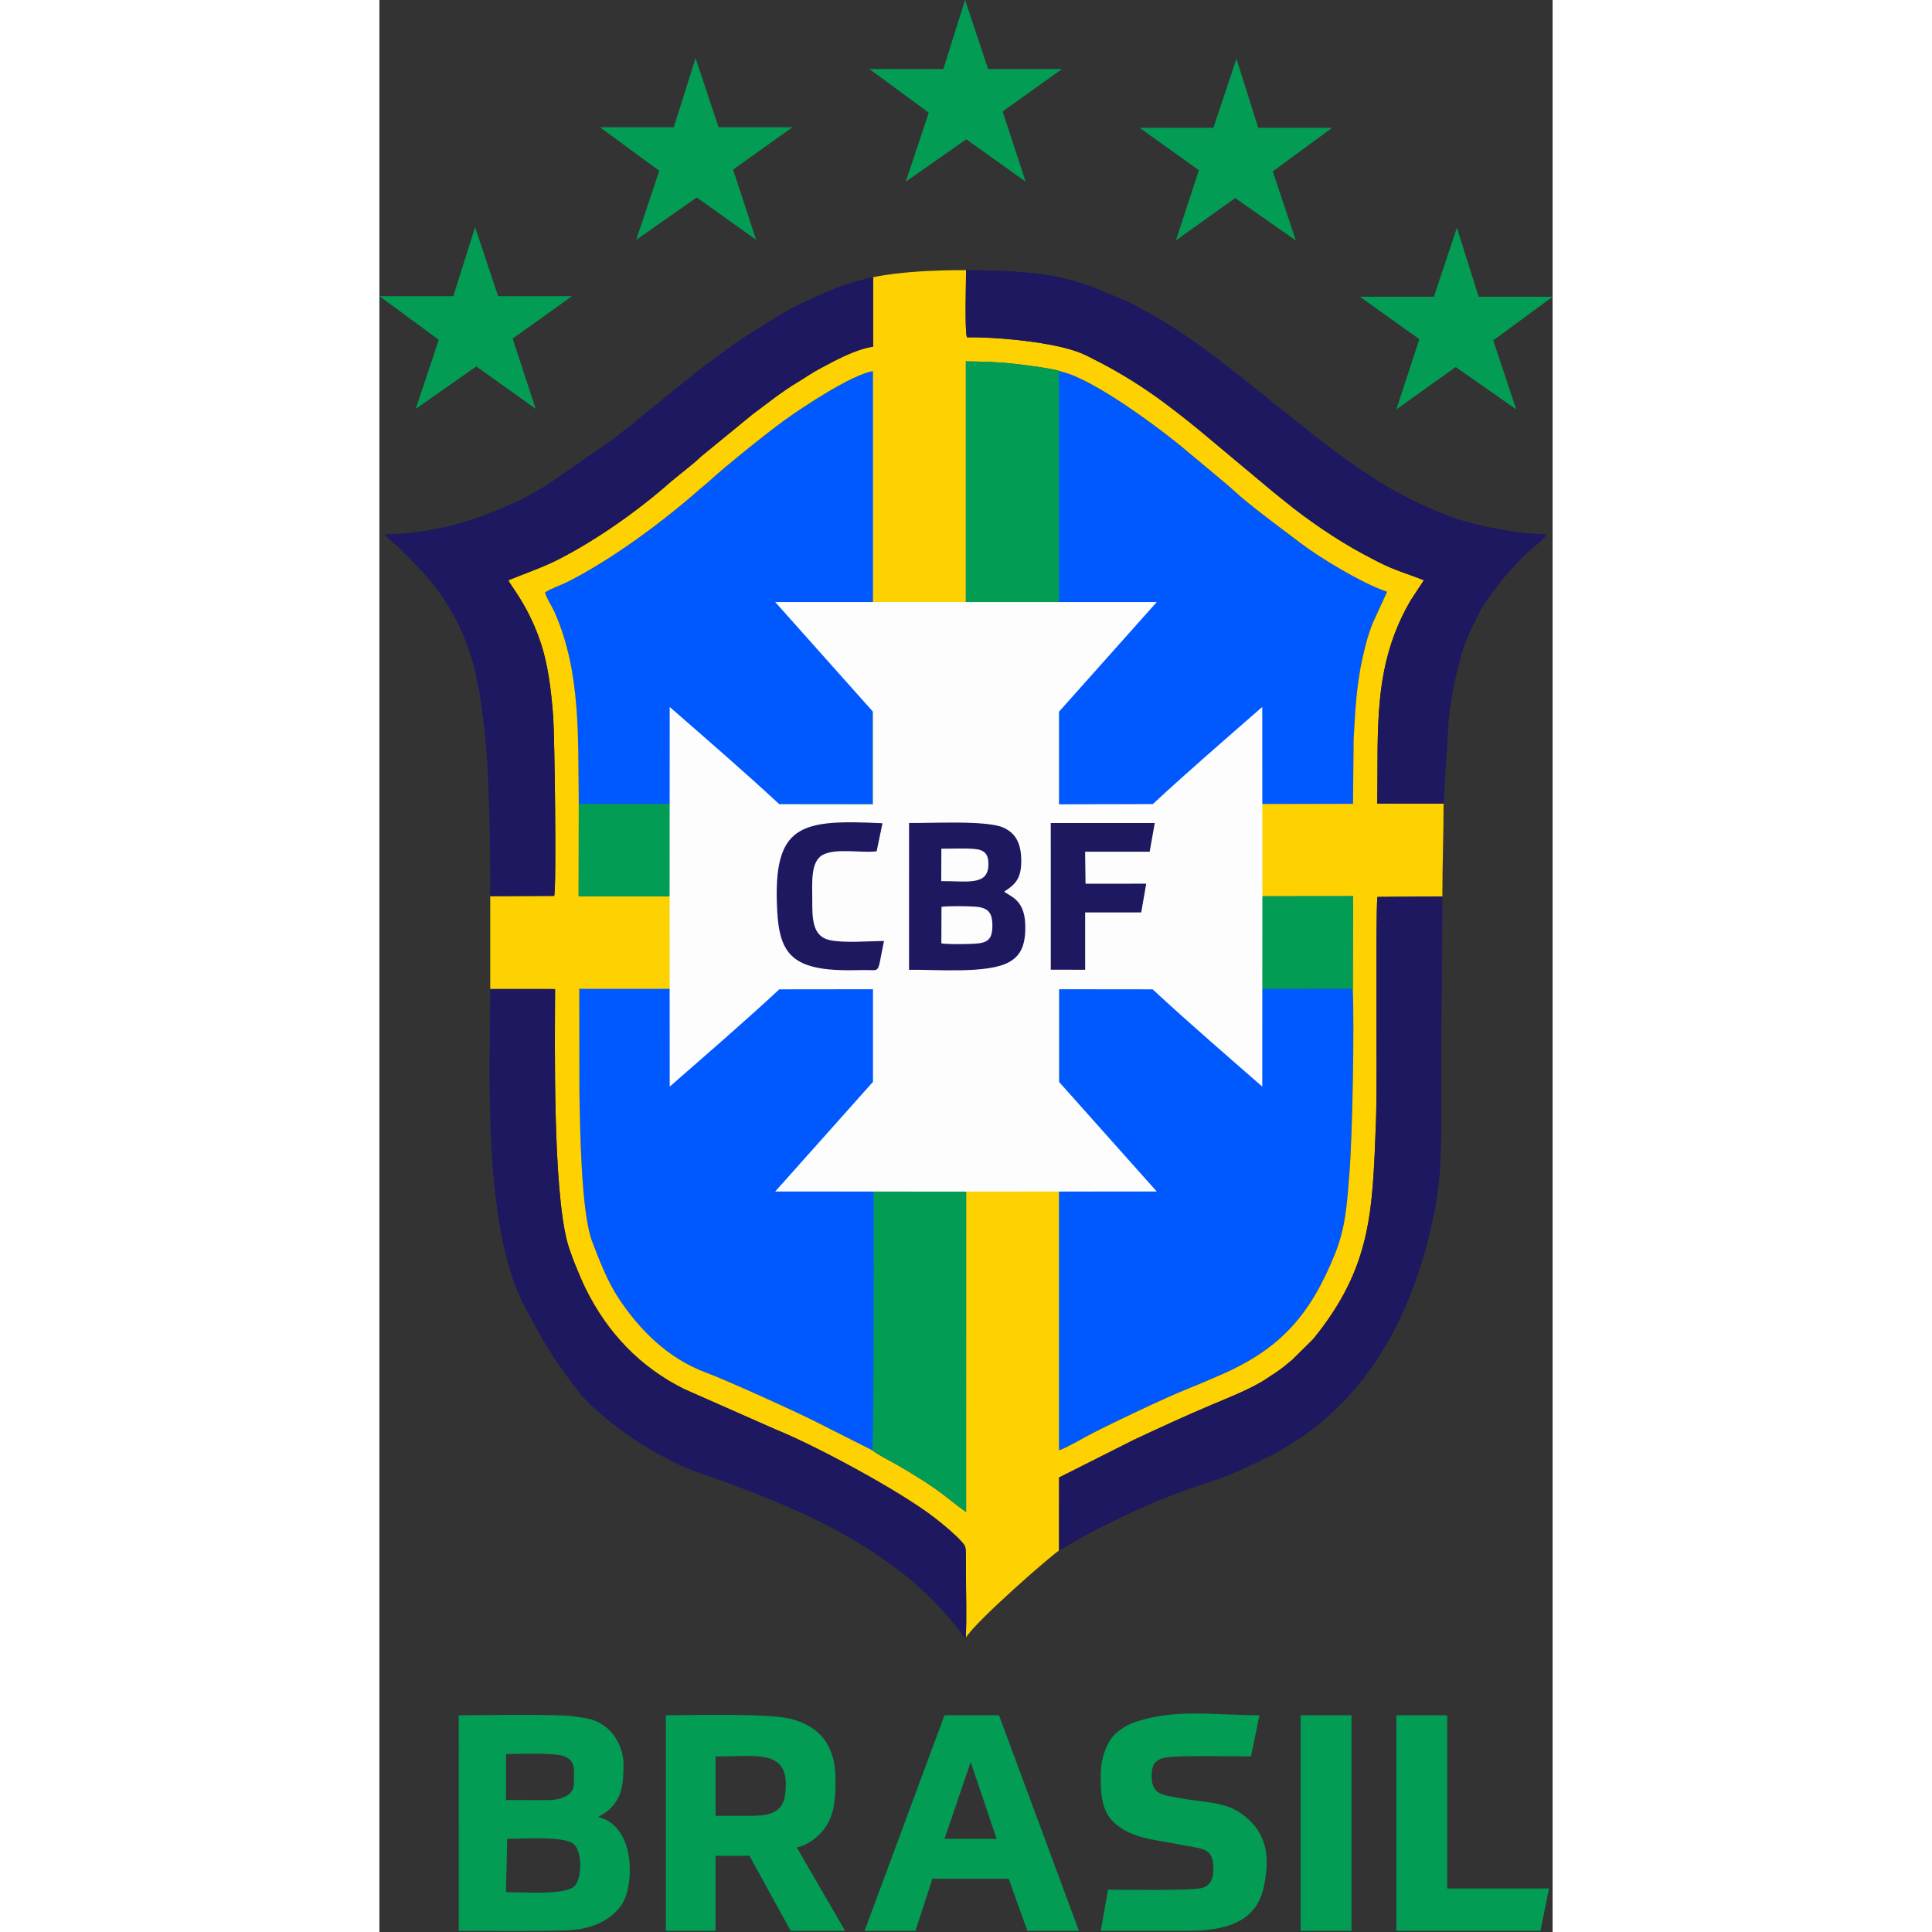<svg clip-rule="evenodd" fill-rule="evenodd" height="20mm" image-rendering="optimizeQuality" shape-rendering="geometricPrecision" text-rendering="geometricPrecision" viewBox="2130.08 1085.09 16725.56 27543.64" width="20mm" xmlns="http://www.w3.org/2000/svg"><rect x="2130.08" y="1085.09" width="16725.56" height="27543.64" fill="#333333" stroke="none"/><path d="m16010.63 13864.59-1.75-1319.9h1.17l8.94-914.56c21.96-414.76 41.22-779.15 127.57-1167.44 38.98-175.32 80.96-334.83 144.16-492.71l205.95-448.71c-353.65-115.09-971.69-493.47-1236.53-695.88-273.15-208.76-694.72-514.3-947.51-745-42.07-38.4-89.17-81.96-137.96-120.78l-527.3-439.97c-373.04-317.2-1334.22-1032.47-1790.99-1134.96-109.97-45.33-490.62-90.93-629.72-107.83-253.23-30.77-469.81-36.4-735.66-39.42-265.86 3.02-482.44 8.65-735.66 39.42-139.11 16.9-519.75 62.5-629.72 107.83l.66.09c-314.77 74.83-981.85 517.28-1221.23 691.19-260.81 189.47-837.32 651.11-1078.12 873.43-43.53 40.19-73.98 59.91-130.94 110.12-526.16 463.97-1238.95 991.96-1866.39 1311.99-109.27 55.74-233.12 95.82-338.17 158.42 24.89 96.73 95.05 189.98 138.6 288.87 376.49 854.82 328.86 1795.17 342.44 2725.17l1.99 3.03c-1.27 451.15-4.96 902.89-3.64 1353.96l3.64 1281.24h5.07l1.69 1442.01c7.8 514.35 23.53 1749.24 181.72 2159.96 106.6 276.79 212.22 555.42 365.76 791.5 303.04 465.96 717.47 878.48 1254.86 1076.58 286.67 105.69 1311 569.25 1597.19 716.78l774.54 391.26c61.42 54.11 268.87 159.24 353.32 207.5 115.12 65.8 234.55 137.9 345.05 208.21 338.97 215.75 388.97 287.03 640.75 465.34 251.77-178.31 301.77-249.59 640.75-465.34 110.49-70.31 229.93-142.41 345.04-208.21 84.45-48.26 291.9-153.39 353.32-207.5-.18-.48-.35-2.18-.51-2.94 137.66-54.04 312.87-161.93 451.73-233.53 335.36-172.9 1058.03-515.23 1377.88-642.65 154.2-61.45 321.57-133.71 472.59-199.74 850.13-371.77 1273.51-860.47 1621.98-1730.59 148.31-370.29 168.6-708.2 202.4-1144.73 43.07-556.01 70.49-2063.48 47.41-2620.88h1.88z" fill="#0059ff"/><path d="m9166.55 13685.54 1324.54-2.7-.09-7445.41c265.85 3.02 482.43 8.65 735.66 39.42 139.1 16.91 519.75 62.5 629.72 107.83 456.76 102.5 1417.95 817.76 1790.99 1134.96l527.3 439.97c48.79 38.82 95.89 82.38 137.96 120.78 252.79 230.7 674.37 536.24 947.5 744.99 264.85 202.43 882.89 580.8 1236.54 695.89l-205.94 448.71c-63.21 157.88-105.19 317.39-144.17 492.71-86.35 388.29-105.61 752.68-127.57 1167.44l-8.94 914.56-4189.09 8.81 2.01 1314.89-4.49-2.37 4192.16-4.93-3.75 1321.1c23.29 555-4.16 2066.92-47.3 2623.91-33.8 436.53-54.1 774.44-202.4 1144.73-348.47 870.12-771.85 1358.82-1621.98 1730.59-151.02 66.03-318.39 138.29-472.59 199.73-319.85 127.43-1042.52 469.75-1377.88 642.66-139.41 71.88-315.44 180.35-453.36 234.17l-13.08-1.2.12-8049.89.13-22.85-1323.36 1.18-.78 8956.11c-251.78-178.31-301.78-249.59-640.76-465.34-110.49-70.31-229.92-142.41-345.04-208.21-84.45-48.26-291.9-153.39-353.32-207.5l-774.53-391.26c-286.2-147.53-1310.53-611.09-1597.2-716.78-537.38-198.1-951.82-610.62-1254.86-1076.58-153.54-236.08-259.16-514.71-365.76-791.5-158.19-410.72-173.92-1645.61-181.72-2159.96l-1.7-1442.23 4192.21-.32-3.29-1318.55-4197.72.19 1.75-1319.33c-13.58-930 34.05-1870.35-342.44-2725.17-43.55-98.89-113.71-192.15-138.6-288.87 105.04-62.6 228.9-102.68 338.16-158.41 627.46-320.05 1340.24-848.03 1866.4-1312 56.95-50.21 87.41-69.93 130.94-110.12 240.8-222.31 817.32-683.96 1078.12-873.43 250.19-181.77 967.61-656.89 1261.67-699.06zm2.45-8648.24.08 989.85c-264.68 40.77-545.85 200.49-757.63 312.61-122.81 65.02-217.71 134.11-332.39 202.74-223.11 133.53-420.11 295.87-624.67 446l-730.91 598.34c-37.76 35.42-92.95 85.59-137.79 121.39l-295.21 239.98c-457.32 405.25-1034.67 815.18-1580.1 1098.03-248.25 128.74-473.91 202.13-741.63 310.98 24.11 68.66 269.42 340.88 447.42 850.77 118.91 340.62 163.63 720.85 191.74 1100.02 19.81 267.32 48.43 2414.4 13.88 2549.6l-911.55 3.38v1323.97l924.34.65c-4.24 870.05-28.24 2816.73 170.99 3595.12 43.49 169.92 182.06 507.86 261.65 670.03 311.42 634.61 781.26 1127.42 1409.88 1438.27l1305.3 576.57c527.15 210.85 1764.12 867.87 2274.19 1266.74 114.06 89.2 286.53 231.67 375.46 333.6 53.37 61.18 55.92 66.15 58.44 174.89 1.88 81.16 1.62 161.7 1.59 242.91-.09 309.51 11.97 643.34-2.33 949.83 152.02-246.21 1226.05-1181.3 1329.59-1243.41l.54-1041.02 1058.48-533.29c383.6-180.47 726.27-337.85 1107.3-499.51 247.46-104.98 588.07-236.97 805.75-385.29 89.38-60.9 164.92-104.67 243.7-170.56 41.75-34.92 64.41-54.13 104.43-85.14l303.61-300.16c838.78-1033.08 844.87-1822.29 894.94-3116.05 20.25-523.35-10.61-2890.77 20.08-3187.16l925.96-6.86c0-460.23 17.27-878.04 17.27-1323.46l-945.72-.32c17.09-1069.72-69.68-1971.05 481.47-2905.27l183.83-278.94c-152.18-61.06-308.08-109.9-461.33-172.96-144.41-59.41-276.15-132.43-414.64-206.27-361.82-192.89-809.82-500.43-1113.93-752.1-61.6-50.98-120.15-93.95-172.28-138.56l-846.82-707.66c-231.67-195.93-451.16-372.96-701.35-559.13-281.29-209.31-622.82-425.52-959.04-594.65-69.25-34.85-140.2-73.34-209.33-102.59-382.99-162.01-1219.62-236.09-1636.41-229.24-33.12-105.99-11.71-791.3-12.06-957.77-412.48 0-917.42 16.7-1324.79 101.1z" fill="#fed100"/><path d="m17301.4 12541.66 76.56-1242.77c35.76-242.19 41.57-331.43 96.52-559.73 100.16-416.19 109.07-452.45 303.09-853.96 100.05-207.05 205.95-329.77 337.87-508.35 25.02-33.89 41.39-53.28 71.04-84.38 136.49-143.09 223.41-265.09 412.72-416.22 47.24-37.72 157.82-129.18 170.13-175.28-382.17 0-1041.04-119.84-1409.21-265.95-366.03-145.25-726.49-315.38-1055.55-533.24-618.89-409.77-772.93-551.58-1354.07-1011.88-73.24-58-135.65-109.19-210.44-169.48-485.82-391.66-977.98-786.96-1518-1106.97l-245.16-134.77c-179.58-106.75-466.72-208.71-643.27-289.29-60.68-27.7-72.55-29.04-140.01-49.96l-294.24-85.69c-400.52-100.71-986.03-117.53-1405.59-117.53.35 166.46-21.06 851.77 12.06 957.76 416.79-6.85 1253.42 67.23 1636.41 229.24 69.13 29.25 140.08 67.75 209.33 102.59 336.22 169.13 677.75 385.34 959.04 594.66 250.19 186.16 469.68 363.19 701.35 559.12l846.82 707.66c52.13 44.61 110.68 87.58 172.28 138.56 304.11 251.67 752.11 559.21 1113.93 752.11 138.49 73.83 270.23 146.85 414.64 206.26 153.25 63.06 309.15 111.9 461.33 172.96l-183.83 278.94c-551.15 934.22-464.38 1835.55-481.47 2905.27zm-13591.16 1319.33 911.55-3.38c34.55-135.2 5.93-2282.28-13.88-2549.6-28.11-379.17-72.83-759.4-191.74-1100.02-178-509.89-423.31-782.11-447.42-850.77 267.72-108.85 493.38-182.24 741.63-310.98 545.43-282.85 1122.78-692.78 1580.1-1098.03l295.21-239.98c44.84-35.8 100.03-85.97 137.79-121.39l730.91-598.34c204.56-150.13 401.56-312.47 624.67-446 114.68-68.63 209.58-137.72 332.39-202.74 211.78-112.12 492.95-271.84 757.63-312.61l-.08-989.85c-116.75 17.98-403.28 101.13-512.37 147.97l-232.13 96.01c-567.23 256.97-542.73 270.68-1064.77 593.09-78.68 48.6-127.1 84.23-195.71 132.42-67.11 47.13-122.53 91.44-189.7 138.41l-286.52 214.32c-35.95 26.85-61.31 49.38-95.8 76.88-63.64 50.72-116.89 92.9-182.29 145.84-63.74 51.63-121.77 93.52-181.96 146.16-123.37 107.88-250.44 193.81-371.63 301.88-119.76 106.79-238.7 191.3-363.14 293.11l-978.61 679.27c-79.06 47.85-143.08 79.53-220.11 125.27-213.03 126.52-704.7 328.26-936.48 393.28l-256.52 71.61c-307.86 62.4-563.93 108.15-893.48 108.15 54.95 82.06 137.95 128.31 211.64 202.85 371.39 375.8 560.24 556.78 819.2 1045.91 103.09 194.71 234.57 564.91 271.74 781.71 22.97 134.05 47.52 203.03 64.83 349.63 13.39 113.24 34.95 243.65 48.7 365.76 77.49 687.81 86.35 1684.74 86.35 2414.16zm6779.51 10572.58c14.3-306.48 2.24-640.32 2.33-949.83.03-81.21.29-161.75-1.59-242.91-2.52-108.73-5.07-113.71-58.44-174.89-88.93-101.93-261.4-244.4-375.46-333.6-510.07-398.87-1747.04-1055.89-2274.19-1266.74l-1305.3-576.57c-628.62-310.85-1098.46-803.66-1409.88-1438.27-79.59-162.17-218.16-500.11-261.65-670.03-199.23-778.39-175.23-2725.06-170.99-3595.12l-924.34-.65c0 1108.26-118.72 3365.25 484.46 4515.84 266.95 509.17 420.22 766.25 776.06 1227.2 178.02 230.57 551.13 517.67 821.2 698.54 187.91 125.82 613.16 360.95 815.61 427.79 1457.76 502.82 2931 1099.25 3861.68 2370.65 31.86 32.38 4.38 20.83 20.5 8.59zm1329.59-1243.41c61.81-32.86 340.12-200.23 433.53-247.58 741.34-375.71 1073.29-521.02 1798.07-757.84 238.54-75.84 570.96-240.44 789.94-349.85 67.67-33.8 94.4-48.4 158-83.77l284.49-181.79c1082.74-750.36 1631.65-1935.38 1884.31-3192.94 122.35-608.91 99.19-1142.9 99.19-1748.67-.25-920.19 17.26-1846.06 17.26-2762.6l-925.96 6.86c-30.69 296.39.17 2663.81-20.08 3187.16-50.07 1293.76-56.16 2082.97-894.94 3116.05l-303.61 300.16c-40.02 31.01-62.68 50.22-104.43 85.14-78.78 65.89-154.32 109.66-243.7 170.56-217.68 148.32-558.29 280.31-805.75 385.29-381.03 161.66-723.7 319.04-1107.3 499.51l-1058.48 533.29z" fill="#1d1860"/><g fill="#029c54"><path d="m3934.74 28060.2 17.27-759.87c241.06 0 803.04-42.11 946.03 72.89 128.98 103.73 123.94 522.75-.3 613.78-160.51 117.62-734.9 73.2-963 73.2zm0-1968.75c189.47 0 709.67-23.86 844.01 36.75 156.27 70.53 123.09 205.47 123.09 395 0 165.01-203.58 225.29-362.05 225.11-201.68-.23-403.36-.61-605.05-.61zm-673.51 2521.37c270.9 0 1500.85 15.91 1720.34-23.89 245.46-44.51 470.94-148.51 608.36-358.73 171.95-263.06 199.81-1114.34-342.69-1240.72l65.54-38.07c285.78-176.63 297.11-440.37 297.11-721.79 0-190.88-101.75-410.71-253.31-523.82-162.49-121.23-263.09-119.83-422.7-147.21-236.2-40.52-1353.64-19.77-1672.65-19.77zm5894.06-6852.54c61.42 54.11 268.87 159.24 353.32 207.5 115.12 65.8 234.55 137.9 345.04 208.21 338.98 215.75 388.98 287.03 640.76 465.34l.78-8956.11-1329.96-1.55c3.34 415.41 30.67 7963.79-9.94 8076.61zm-1732.09 5211.92h-500.82v-846.2c567.05 0 1001.63-95.03 1001.63 397.2 0 364.46-139.52 449-500.81 449zm-1208.87 1640.62h708.05v-1070.72h483.55l587.17 1070.72h777.13l-690.79-1191.61c73.01-6.07 178.34-65.01 227.22-100.91 301.69-221.45 325.42-505.64 325.42-866.18 0-454.3-190.15-749.45-638.23-864.24-318.95-81.72-1405.64-51.06-1779.52-51.06zm4714.59-1312.49h-742.58l373.57-1094.36zm-1882.38 1312.49h725.32l241.78-742.59h1087.98l266.6 742.59h735.04l-1139.79-3074h-777.13zm3367.57-2227.79c0 247.51 3.71 490.38 167.92 661.04 189.32 196.75 461.07 251.96 754.96 298.48 108.21 17.13 200.32 39.07 290.7 54.68 258.56 44.68 392.5 41.62 392.5 332.83 0 155.8-55.16 246.2-177.15 271.88-181.99 38.31-1099.25 21.7-1325.31 21.7l-103.62 587.18h1226.15c524.91 0 982.06-108.19 1095.37-614.32 102.76-458.98 42.58-809.25-329.6-1066.76-239.41-165.66-578.3-154.46-859.33-211.36-236.63-47.9-407.27-33.51-407.27-318.08 0-134.73 35.73-216.8 161.58-252.87 154.56-44.31 1053.14-23.43 1254.53-23.43l120.88-587.18c-643 0-1228.04-101.85-1807.17 109.76-81.52 29.78-187.57 99.66-244.23 152.96-124.8 117.42-210.91 344.67-210.91 583.49zm-1923.02-12702.19 1326.52 1.2 1.29-7262.64c11.33-52.73-15.83-28.7 37.48-36.72-109.97-45.33-490.62-90.92-629.72-107.83-253.23-30.77-469.81-36.4-735.66-39.42zm6136.8 14929.98h2055.08l120.89-604.44h-1450.64v-2469.56h-725.33zm-6458.82-26543.35h-1053.44l846.2 621.69-328.12 984.37 863.48-604.43 846.21 604.43-328.13-1001.64 846.21-604.42h-1053.45l-328.11-984.38zm5094.52 26543.35h725.33v-3074h-725.33z"/><path d="m9168.44 13863.1 2.44-1319.02-4198.41-.12-1.75 1319.33zm6838.45 1319.09 3.75-1321.1-4192.16 4.93-.09 1319.19zm-9680.31-12283.78h-1053.44l846.2 621.7-328.12 984.36 863.48-604.43 846.21 604.43-328.13-1001.63 846.22-604.43h-1053.45l-328.12-984.38zm-3143.06 2409.11h-1053.44l846.2 621.7-328.12 984.36 863.48-604.43 846.22 604.43-328.14-1001.63 846.22-604.43h-1053.45l-328.11-984.38zm11475.62-2400.47h1053.45l-846.2 621.69 328.12 984.37-863.48-604.43-846.22 604.43 328.13-1001.64-846.21-604.42h1053.45l328.11-984.38zm3143.06 2409.1h1053.44l-846.2 621.7 328.12 984.36-863.48-604.43-846.21 604.43 328.13-1001.63-846.21-604.43h1053.45l328.11-984.38z"/></g><path d="m6268.81 16576.3c-2.03-1804.1-2.06-3608.38 0-5412.47 525.61 459.4 1051.09 912.71 1562.84 1386.82l1335.25 1.56v-1320.34l-1394.06-1563.52c1813.69-.79 3625.93-.79 5439.62 0l-1394.06 1563.52v1320.34l1335.25-1.56c511.75-474.11 1037.24-927.42 1562.84-1386.82 2.06 1804.09 2.03 3608.37 0 5412.47-525.6-459.41-1051.09-912.71-1562.84-1386.82l-1335.25-1.57v1320.34l1394.06 1563.53-1932.44.85v.55l-765.77-.25h-43.2l-765.77.25v-.55l-1932.44-.85 1394.06-1563.53v-1320.34l-1335.25 1.57c-511.75 474.11-1037.23 927.41-1562.84 1386.82z" fill="#fefdfe"/><path d="m10143.36 14012.85c115.38-12.45 370.07-10.97 487.91-1.34 177.66 14.54 237.58 85.44 237.56 267.58 0 197.28-64.69 248.81-249.79 259.94-108.68 6.54-377.15 11.28-477.71-4.77zm-1.9-828.46c146.43 1.16 317.52-8.19 460.46 2.74 153.26 11.7 213.95 68.71 210.55 228.52-6.44 301.57-305.77 228.21-672.45 231.29zm896.69 611.12c172.62-109.13 248.5-199.15 241.88-466.71-5.79-233.6-87.2-368.91-252.82-444.36-237.96-108.41-1032.42-61.66-1345.96-66.62l-.44 2093.07c386.95-5.98 1121.23 60 1424.82-108.57 177.85-98.74 240.58-259.97 231.68-540.75-11.6-365.53-232.22-399.75-299.16-466.06zm-1713.89 704.68c-226.52 1.28-569.49 33.23-780.01-13.74-245.03-54.68-243-315.99-243.06-570.06-.04-247.9-27.3-550.58 151.37-644.8 189.14-99.76 550.98-21.63 766.68-50.08l82.97-399.78c-1164.22-55.61-1568.66 3.51-1500.72 1250.49 25.08 460.52 131.62 722.24 576.32 810.13 204.27 40.36 440.67 36.72 651.51 32.19 260.99-5.62 189.06 81.35 294.94-414.35zm2377.36 409.84 490.14.16-.11-817.51 799.2.59 71.35-409.91-865.12.68-6.12-456.6 920.27.16 72.51-409.05-1482.46.13z" fill="#1d1860"/></svg>